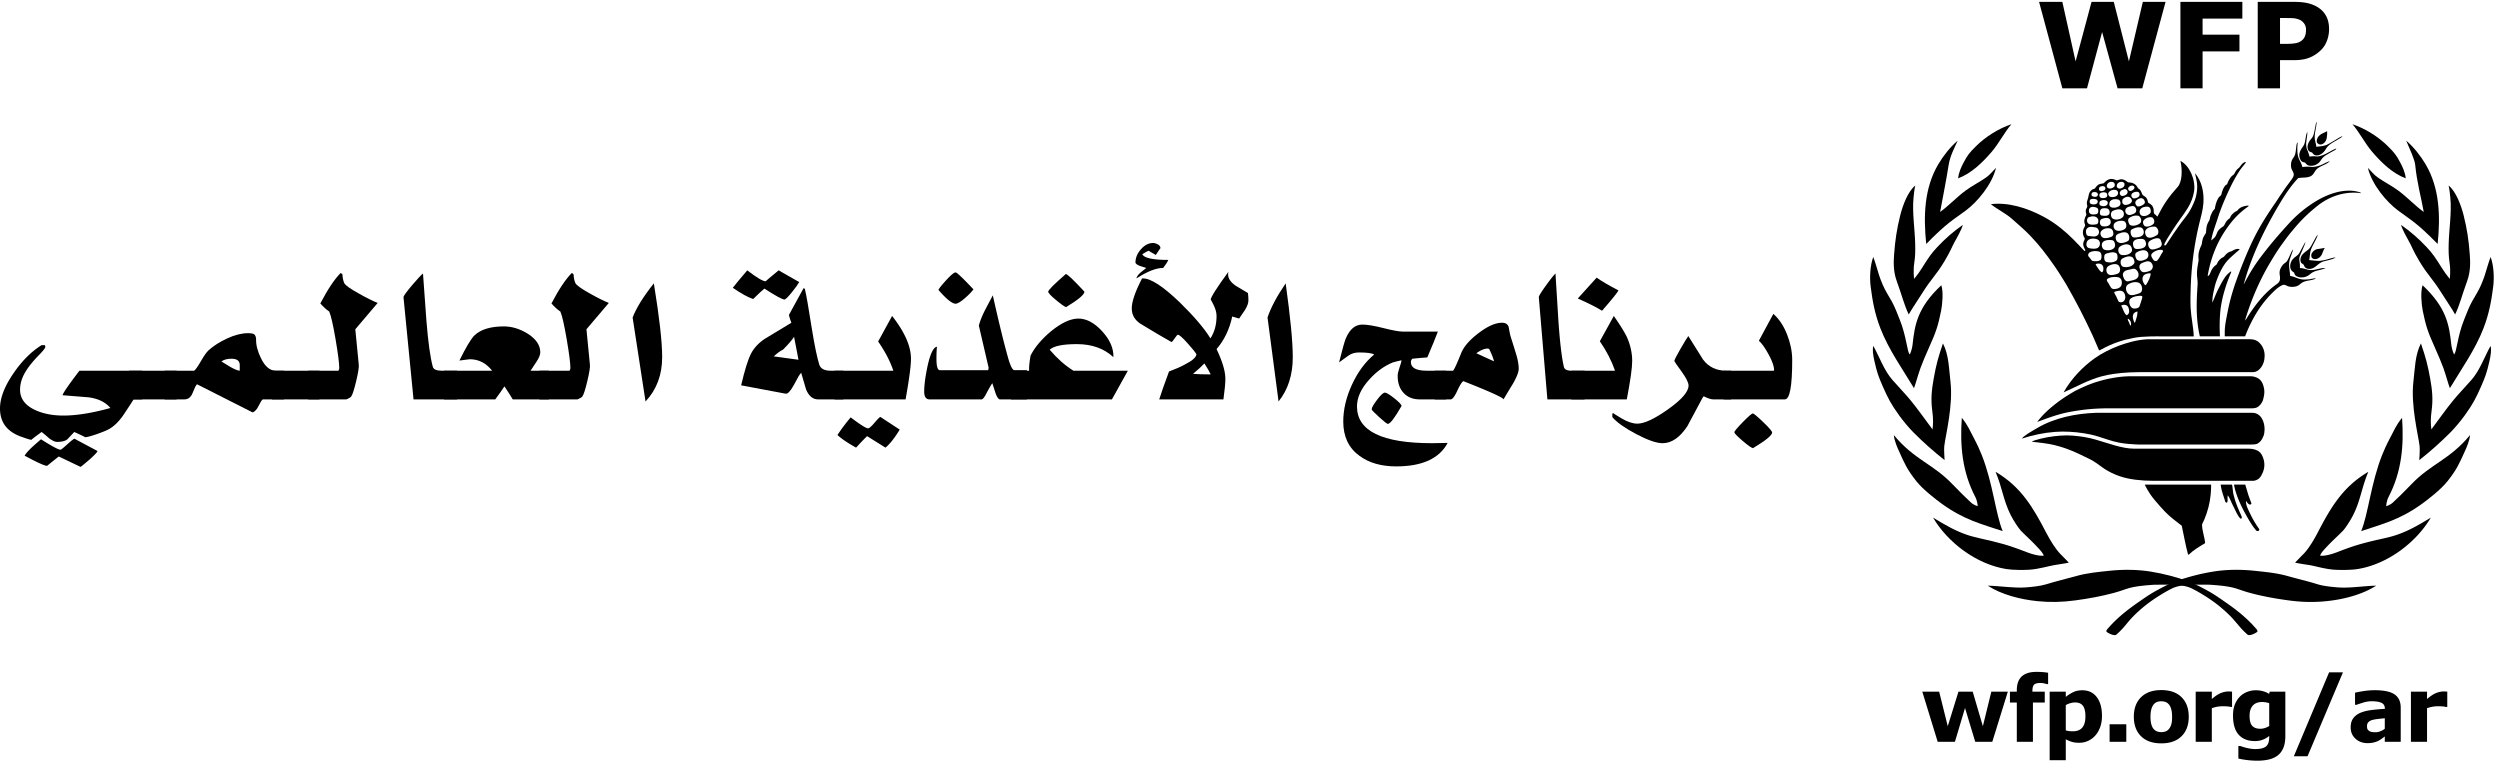 <svg xmlns="http://www.w3.org/2000/svg" viewBox="0 0 1242.133 377.947" height="377.947" width="1242.133"><defs><clipPath id="a"><path d="M0 2834.65V0h9316v2834.65z" fill="#000000"></path></clipPath></defs><g clip-path="url(#a)" fill="#fff" transform="matrix(.133 0 0 -.133 0 377.947)"><path d="M8326.8 2131.16c12.52 27.07 24.1 48.62 40.81 74.31 7.35 11.32 15.68 19.21 23.1 30.67-3.56 1.02-8.73-1.91-10.96-3.5-7.44-5.38-10.78-14.13-16.72-18.8-14.03-11.08-13.63-21.11-20.99-26.28-6.57-4.64-8.46-7.69-13.06-14.9-3.07-4.83-5.35-8.73-8.6-18.23-1.14-3.43-3.45-.4-8.92-7.94-7.19-9.8-10.41-20.38-13.38-32.26-.97-3.9-7.59-5.96-11.86-14.07-5.72-10.92-9.44-21.03-11.91-36.95-.61-3.69-6.85-6.25-11.16-16.53-3.05-7.23-5.23-8.82-7.9-22.45-1.64-8.31-5.43-9.51-9.69-21.57-3.3-9.19-3.43-18.06-4.58-30.08-.27-2.33-4.21-6.94-7.85-13.68-6.09-11.27-5.88-18.79-8.31-30.41-.92-4.21-5.63-9.77-10.17-27.79-4-15.98-.33-26.59-1.68-34.46-3.53-20.45-7.05-38.2-5.14-58.35.93-9.85 2.43-20.01 1.77-29.48-1.87-29.71-3.48-54.16-3.32-87.83.12-18.32 1.55-43.4 4.31-64.29 3.05-23.06 7.46-41.06 7.46-41.06h75.13s-2.94 43.44.96 89.19c2.3 27.41 8.83 56.47 14.76 76.88 7.5 26.04 12.16 39.51 26.36 73.85.3.76-.09 3.98-3.84.84-7.85-6.59-14.38-12.38-20.58-21.7-9.45-14.26-15.21-26-22.86-40.63-8.96-17.02-13.9-31.84-23.12-52.52-.55 14.93 1.89 29.13 4.89 42.88 3.12 14.04 5.59 25.15 9.99 37.24 7.83 21.36 15.43 39.18 27.98 59.04 7.29 11.47 16.6 21.76 26.02 30.32 11.29 10.33 21.73 19.39 33.55 29.5-12.41 6.4-28.95-6.96-32.26-7.65-17.47-3.41-24.59-19.61-29.94-21.83-7.65-3.19-12.06-7.87-17.38-14.32-4.09-4.86-5.3-12.32-9.58-14.98-7.14-4.45-12.37-11.15-17.28-20.51-2-3.86-7.48-22.13-13.58-19.78 10.41 61.93 32.28 120.02 67.37 171.7 22.25 32.77 46.45 60.88 82.12 86.1 4.69 3.33 5.62 4.89-.94 4.66-33.36-4.06-35.39-19.28-40.88-20.71-5.2-1.35-11.64-7.52-15.77-11.53-7.41-7.33-7.28-13.5-10.13-15.43-6.07-4.25-10.65-8.66-14.8-16.02-2.18-3.85-5.86-12.3-9.12-14.24-8.55-4.96-16.86-12.19-20.98-19.98-3.06-5.71-4.27-11.9-8.26-17.5-4.27-6.02-10.24-10.53-15.35-14.89 3.89 26.47 16.35 57.83 24.94 84.88 11.55 36.12 25.55 68.95 41.33 103.07M8403.52 1916.65c28.44 63.87 58.36 111.92 97.25 168.12 5.09 7.37 9.64 14.58 14.08 21.49 2.01 3.11 11.57 16.85 13.56 19.77 13.04 19.68 18.51 25.7 31.87 44.52 3.62 5.12 6.54 9.13 8.07 15.04 2.85 11.01-6.61 18.39-8.78 28.96-2.21 10.79-1.01 22.57 3.96 31.68 3.1 5.7 6.18 7.93 9.3 15.58 6.07 14.73 3.97 46.59 10.88 47.42-1.75-15.12-2.16-32.12.23-46.62 2.76-16.93 13.03-27.19 17.27-45.12 11.42 2.06 23.83 1.57 33.45.74 9.54-.82 21.6 1.83 31.39 5.18 13.27 4.53 24.28 12.78 37.8 15.98-11.51-11.05-27.73-15.2-41.33-23.59-4.99-3.14-9.71-7.28-13.05-12.45-5.48-8.51-9.78-16.64-18.34-20.37-15.2-6.63-28.24-3.49-45.58-6.71-25.76-26.54-50-62.63-72.38-100.59-56.73-95.96-104.02-195.36-131.54-297.29 9.52 17.73 18.6 34.89 28.91 51.76 11.37 18.75 24.17 37.09 38.13 55.47 32.66 43.05 64.97 80.64 101.16 120.19 29.22 31.96 61.25 58.76 96.97 81.18 47.18 29.57 105.42 50.28 156.56 39.6 5.82-1.36 14.14-2.91 17.78-6.73-64.12 8.97-121.55-13.43-164.4-47.75-33.87-27.08-62.39-54.56-91.4-90.27-14.98-17.21-28.45-36.13-41.83-54.45-14.02-19.27-26.44-39.55-38.77-59.83-41.55-68.6-72.99-141.25-96.11-216.51-.66-2.39-.81-4.79-1.48-7.15 1.11 1.68 2.74 3.51 3.82 5.24 31.13 50.61 68.56 99.45 115.96 132.22 4.13 2.83 8.46 8.26 9.56 12.54 5.14 20.09-10.17 29.74 11.01 57.52 4.86 6.38 11.5 8.71 16.09 14.63 8.68 13.4 15.75 37.41 23.01 43.86-3.65-15.64-12.63-32.14-14.53-48.26-2.03-17.67 2.49-32.15 3.27-50.88 12.53-1.71 22.21-7.01 32.03-10.04 15.29-4.76 24.47-3.55 39.56-2.25 6.47.54 18.17 4.31 25.12 2.9-14.61-7.99-34.34-6.52-49.29-14.14-10.46-5.37-13.48-13.28-27.92-16.06-12.83-2.5-23.63-1.16-31.98 3.13-6.48 3.26-11.55 4.63-17.39 1.84-15.55-7.47-26.17-18.01-38.69-30.65-29.08-29.26-52.82-61.92-74.97-104.75a556.415 556.415 0 0 1-16.13-34.24c-2.47-5.66-8.59-21.34-8.59-21.34h-75.98s-.2 21.9.52 29.91c1.46 15.94 3.61 27.75 6.71 43.93 4.41 23.27 8.73 44.37 14.76 66.94 5.88 21.96 12.21 42.56 19.73 63.65 15.72 43.97 32.41 86.06 50.69 127.05M7668.85 1324.82c27.73 22.67 48.27 35.82 75.95 52.32 11.24 6.72 28.26 14.33 41.34 20.25 47.98 21.69 111.47 37.68 171.26 38.77 1.1 0 1.03-.04 1.03-.04h445.92s-1.69.04 1.54.04c14.19 0 28.23-4.93 36.92-13.12 8.69-8.26 12.86-20.99 15.13-33.63 1.93-10.79.99-20.38-1.52-31.91-1.96-9.1-3.44-14.53-8.51-22.27-3.08-4.7-5.98-7.93-11.67-12.48-5.86-4.68-14.17-6.3-23.68-6.4-1-.04-3.13-.1-3.06-.08.1.08-521.55.08-521.55.08s-3.26.01-4.87.01c-34.16.12-70.11-1.62-103.85-6.04-25.83-3.52-51.73-7.55-76.71-14.06-31.51-8.22-61.85-19.61-92.13-30.9 16.79 22.31 36.16 41.24 58.46 59.46" fill="#000000"></path><path d="M7823.69 1502.23c27.39 19.78 60.66 36.02 90.11 47.31 14.96 5.67 34.82 11.93 50.59 15.86 19.08 4.81 40.98 8.41 58.84 8.94 5.39.14.79.04.79.04l382.45.04s8.2-.44 11.05-.99c7.18-1.55 12.98-4.49 15.39-6.02 5.94-3.8 13.39-11.81 17.29-18.14 9.94-16.36 11.68-34 8.48-52.36-3.68-20.98-19.62-44.88-41.24-45.45-3.76-.1-11.28 0-11.28 0h-414.24s-24.1-.48-35.12-.88c-20.37-.8-42.95-3.13-60.76-5.74-15.21-2.19-30.06-5.07-45.31-9.15-51.05-13.79-95.44-39.7-141.85-59.84 31.26 54.64 73.53 96.49 114.81 126.38M7609.74 1242.29c66.47 39.27 146.58 54.77 219.87 57.23 1.76.08 5.23.19 5.23.19l571.75-.04s1.03 0 6.2.04c34.64.04 47.31-34.35 47.15-62.16-.07-9.14-1.62-18.49-4.16-24.77-3.3-8.19-6.94-14.87-12.9-21.32-2.11-2.35-9.78-7.74-13.17-8.57-7.93-1.93-17.67-1.72-17.6-1.72.07 0-425.28-.07-425.28 0 0 0-22.93.93-38.87 2.46-11.47 1.14-20.18 2.34-32.08 4.6-29.3 5.81-53.57 15.36-78.93 23.18-16.92 5.22-34.71 9.12-53.28 11.92-34.13 5.24-71.41 7.62-105.89 5-43.85-3.25-82.85-11.85-124.56-25.08 7.06 11 36.39 27.12 56.52 39.04" fill="#000000"></path><path d="M7917.7 1063.01c-19.56 6.89-38.62 15.78-55.74 27.08-22.27 14.75-33.2 26.47-61.99 39.78-24.66 11.39-44.33 22.62-78.7 35.08-16.57 6.02-43.44 14.27-66.48 18.23-32.91 5.58-64.63 8.03-64.63 8.03s6.72 4.18 10.77 5.43c33.58 10.23 63.24 15.22 97.74 17.77 30.24 2.26 58.03-.69 88.34-5.42 12.45-1.97 28.62-5.8 42.67-9.82 45.65-12.98 97.54-33.58 143.56-33.66 2.57 0 2.28.05 2.28.05h426.31c12.89.03 36.94-4.13 46.61-21.21 11.19-19.69 14.68-43.13 5.26-66.6-2.84-7.06-7.57-17.16-14.36-23.29-5.98-5.4-15.67-8.86-21.28-8.86-1.61-.08-4.38 0-4.38 0h-371.71-2.03c-38.01 0-85.86 4.6-122.24 17.41M8087 931.16c-10.51 10.8-25.01 27.352-38.13 43.04-25.24 30.09-36.54 57.18-36.54 57.18h247.92s.67-28.61-5.06-61.72c-5.37-30.762-16.72-63.18-28.8-86.672-.45-24.078 9.72-46.468 11.39-70.25-20.37-12.5-42.27-24.886-60.51-42.437-1.18-1.062-3.06-1.062-3.82 1.83-9.79 36.67-14.95 69.358-22.96 105.6-22.6 17.48-43.79 33.032-63.49 53.43M8342.51 951.512c-7.02 12.937-12.26 30.04-20.29 40.207-1.72-9.06.4-14.66-.82-23.33-1.15-7.28-7.11-4.25-8.31-.83-3.48 9.838-7.18 21.98-10.35 32.07-5.3 16.81-6.99 31.69-6.99 31.69l41.24.06s1.59-.39 2.33-4.42c1.96-10.39 1.49-20.52 4.33-32.562 3.65-15.52 8.37-29.68 14.06-44.136 4.96-12.73 11.35-25.57 16.56-38.223.69-1.66 1.04-4.84-.22-6.5-1.53-1.93-4.16-1.68-5.66 0-11.82 13.42-16.58 28.62-25.88 45.972M8406.34 922.02c-7 14.95-16.88 31.76-16.03 48.71 4.58-5.968 6.45-10.27 12.74-13.62 2.87-.91 8.89-.06 7.38 4.96-2.77 9.352-7.09 17.258-11.06 30.078-5.93 18.962-11.67 39.212-11.67 39.212l-42.11.02s2.34-17.08 11.91-43.29c8.4-23.23 21.4-49.79 35.62-74.668 11.59-20.5 22.11-38.363 35.24-53.32 4.51-5.153 15.54-.633 10.77 6.066-12.48 17.633-24.11 37.172-32.79 55.852M8679.7 2344.9c-9.13-3.97-17.21-9.13-21.77-17.91-3.32-6.31-5.55-15.92.79-21.33 11.11-9.49 24.37.22 29.76 9.92 6.77 12.34 5.03 35.95 5.03 35.95s-7.9-4.11-13.81-6.63" fill="#000000"></path><path d="M8689.37 2285.97c3.99 7.53 12.73 15.67 22.33 21.5 10.84 6.63 22.07 13.07 29.88 17.72 7.8 4.7 9.29 7.99 9.29 7.99s-6.43-2.21-9.95-4.3c-19.27-11.49-40.32-24.55-48.87-28.32-10.8-4.71-25.48-5.62-38.7-7.31-2.11 16.69-6.45 23.62-6.4 38.44.12 7.11 1.85 16.34 3.04 22.77 4.15 21.43 4.95 32.25 4.95 32.25s-3.27-3.05-4.46-12.48c-1.35-8.52-2.3-11.66-4.25-21.73-2.24-11.63-4.55-21.48-11.5-28.74-10.01-10.36-19.31-28.82-11.57-42.96 4.52-8.26 12.04-7.06 14.4-9.19 2.36-2.12 3.79-7.2 10.93-9.57 15.39-5.14 32.83 8.66 40.88 23.93" fill="#000000"></path><path d="M8669.41 2241.89c5.22 8.49 10.58 14.43 18.82 19.49 13.65 8.32 23.79 13.97 32.13 18.23 3.61 1.81 6.63 3.97 7.55 7.83-3.73-1.4-17.83-8.02-31.85-16.35-10.02-5.99-27.25-13.46-38.84-14-4.58-.2-8 .93-11.74 1.05-7.77.32-17.67-1.55-17.67-1.55s-2.51 10.98-5.81 18.89c-1.67 4.05-4.35 8.21-5.81 15.82-.97 5.08-1.26 12.7-.87 17.25 1.14 13.73 4.84 27.07 4.21 40.97-8.63-17.93-5.12-40-15.23-53.88-4.27-5.83-7.66-10.43-11.03-17.78-5.56-12.06-4.89-24.55 2.63-36.18 4.33-6.63 13.9-6.38 15.56-7.66 2.5-1.86 4.65-8.79 14-10.88 16.02-3.59 34.89 3.83 43.95 18.75M8673.89 1891.3c3.73 7.54 6.13 17.42 10.89 24.41-10.76-1.62-12.5-2.85-28.04-4.55-3.39-.32-10.41-3.84-12.73-6.15-6.14-6.21-11.51-11.97-9.13-22.38.92-4.04 4.5-7.02 6.49-7.64 12.93-4.21 26.05 3.48 32.52 16.31" fill="#000000"></path><path d="M8687.01 1870.78c14.69 3.43 31.66 10.64 38.48 8.37-13.79-7.33-31.17-10-46.44-14.35-11.66-3.35-19.98-12.15-30.39-20.15-9.54-7.27-22.23-10.22-33.58-4.87-3.83 1.81-7.56 7.99-8.2 11.27-.6 2.63-6.08 5.27-8.89 7.57-2.84 2.37-4.2 8.27-4.27 10.53-.48 20.33 14.99 28.56 29.89 40.5 11.23 8.99 25.81 47.16 34.7 55.07-1.57-12.31-17.57-35.51-24.54-53.58-5.53-14.39-3.71-25.89-7.29-41.04 10.67-.67 22.54-2.92 33.27-3.09 8.43-.1 18.61 1.72 27.26 3.77" fill="#000000"></path><path d="M8671.53 1839.43c-8.26-1.53-18.35-4.13-25.24-5.59-23.96-5.08-35.39 6.66-54.52 6.45 1.69 21.89-5.93 31.7.34 45.86 5.59 12.59 10.74 25.93 15.55 36.62 3.89 8.56 5.07 15.8 5.07 15.8s-5.82-8.69-22.31-40.86c-5.74-11.23-16.03-13.64-25.16-24.24-10.5-12.12-16.53-37.76 2.89-48.51 3.87-2.12 3.31-8.78 6.13-11.47 12.98-12.21 39.2-10.98 55.57 3.9 13.06 11.9 28.91 13.82 42.43 17.33 7.91 2.04 14.83 5.39 14.83 5.39s-3.75 1.54-15.58-.68M8191.53 1585.19c-.96 0-1.97 0 0 0zm-111.9 315.54c-7.99-10.56-11.68-22.7-20.49-31.92-4.6-4.83-11.62-2.57-15.27 3-4.05 6.28-10.59 15.17-5.74 21.39 8.02 10.26 24.76 16.81 39.01 14.96.85-.1 5.44-3.49 2.49-7.43zm-38.33-60.39c-4.46-11.97-17.79-13.26-29.14-15.62-2.12-.45-8.65 0-11.57 2.87-4.91 4.8-9.14 11.35-8.3 19.54.46 5.06 4.68 10.02 9.92 12.02 9.45 3.68 20.69 9.58 30.03 4.34 8-4.49 12.22-14.73 9.06-23.15zm-24.55-63.22c-3.27-4.71-11.65 10.95-12.73 18.13-3.14 20.76 15.06 26.06 30.24 25.42.47-12.39-9.14-31.57-17.51-43.55zm-16.39-56.03c-2.97-8.35-4.39-16.04-7.71-23.69-3.24-7.41-16.99-10.04-24.61-7.66-10.9 3.36-20.24 27.82-7.86 37.19 9.48 7.09 19.29 8.22 31.36 9.7 2.17.26 10.28-.23 10.6-.99 2.02-5.07.74-7.61-1.78-14.55zm-18.33-64.58c-2.21-6.42-3.19-13.02-6.01-19.19-1.43-3.13-3.31.97-3.37 1.18-4.29 10.64-6.99 19.66-3.33 29.03 2.06 5.18 9.16 9.95 15.89 10.37-.41-6.67-.88-14.9-3.18-21.39zm-21.66-31.5c-4.92 2.23-4.85 8.56-6.9 12.48-1.95 3.85-6.14 9.13-4.41 14.16 9.49-5.31 13.9-14.82 11.31-26.64zm-16.39 39.32c-11.32 9.31-12.3 24.21-19.86 35.6 8.34 5.34 22.4 4.26 26.71-6.29 3.46-8.47 5.97-20.93-2.63-27.4-.92-.68-3.14-2.81-4.22-1.91zm-42.23 76.84c-1.71 2.43-5.07 9.43-2.5 10.33 20.27 6.97 35.49 7.2 39.82-14.5 3.08-15.48-7.5-28.77-22.33-23.36-4.24 1.58-8.46 18.07-14.99 27.53zm-29.5 49c-1.43 1.77-2.57 7.17-.8 8.55 10.53 8.48 26.02 9.13 38 7.95 15.82-1.43 19.08-16.12 16.43-28.32-3.49-16.03-27.8-18.03-34.69-15.35-6.77 2.6-11.49 17.93-18.94 27.17zm3.44 57.03c13.67 8.85 39.8 15.43 44.14-8.57 1.32-7.23-.48-16.82-10.25-19.97-10.03-3.22-21.85-6.69-31.02-2.97-11.27 4.61-13.48 24.65-2.87 31.51zm-14.16 40.35c1.03 4.61 6.13 6.78 10.41 7.88 11.07 2.73 23.43 6.85 33.58.38 3.97-2.5 4.27-6.04 4.78-11.01.89-8.07-.25-14.66-5.55-17.75-10.79-6.32-21.74-6.88-34.26-4.42-10.16 1.99-10.99 15.46-8.96 24.92zm-11.33-62.21c-9.48 7.01-13.68 16.92-20.65 26.72-1.69 2.4 0 3.38 1.3 3.76 16.81 4.76 29.27-3.63 26.66-21.96-.47-3.56-2.78-11.85-7.31-8.52zm-46.39 56.61c-6.31 5.44-1.93 14.92 3.56 17.68 9.61 4.78 24.71 5.5 34.7 2.12 6.45-2.16 9.7-11.39 8.53-21.46-.47-4.13-1.73-8.68-3.76-10.02-7.61-5.19-19.38-5.39-28.65-3.46-6.55 1.39-8.88 10.33-14.38 15.14zm-7.27 57.25c6.1 13.25 28.31 13.37 40.41 7.46 9.86-4.85 11.09-23.19.33-30.42-8.59-5.72-22.12-3.61-31.22-1.95-12.93 2.38-13.97 15.1-9.52 24.91zm.5 49.6c9.23 8.79 21.18 4.75 32.31 3.22 2.15-.3 4.71-1.81 6.17-3.27 7.59-7.66 8.19-20.24-.28-26.53-9.73-7.25-21.91-2.54-33.64-1.95-3.16.13-6.64 3.84-7.35 6.23-2.12 7.43-3.39 16.5 2.79 22.3zm5.95 41.5c9.79 4.09 26.62 5.97 33.57-5.03 4.25-6.74 3.02-19.22-3.82-21.04-6.7-1.72-29.45-5.5-34.91 7.09-2.69 6.19-1.54 16.16 5.16 18.98zm30.14 35.26c2.86-1.26 4.62-3.53 5.28-7.01 1.4-7.55-.58-15.75-7.83-17.07-10.88-1.99-27.05-2.62-27 12.77.04 17.18 16.96 16.99 29.55 11.31zm-21.9 31.92c5.79 2.22 15.33 1.72 20.53-.99 2.62-1.37 6.16-5.68 4.67-10.22-1.86-5.93-7.37-8.07-13.64-8.14-6.01-.06-12.92.42-15.35 5.34-2.31 4.65-1.33 12.04 3.79 14.01zm6.76 25.74c5.29 1.93 13.12 1.8 16.99-2.38 5.29-5.79 1.12-15-8.89-14.54-3.52.15-7.69 1.36-9.83 2.58-5.17 2.91-3.46 12.49 1.73 14.34zm23.81 16.59c.68 2.23 4.18 4.85 5.99 5.49 3.98 1.41 8.63 1.7 12.42.19 7.6-3.13 6.57-12.53-1.56-15.83-3.63-1.48-9.21-2.42-11.94-1.48-5.11 1.74-6.53 6.18-4.91 11.63zm23.69-36.77c-8.29-2.42-19.85-2.89-22.32 5.61-4.21 14.42 14.01 16.58 23.44 13.55 6.52-2.06 8.81-16.3-1.12-19.16zm5.49 47.64c2.62 8.93 12.76 13.78 21.93 11.05 7.89-2.31 9.72-13.06 4.38-18.28-2.41-2.36-6.4-4.74-10.71-5.69-9.37-2.09-18.59 3.07-15.6 12.92zm41.25-32.8c-1.49-5.83-5.77-9.84-12.61-11.36-6.81-1.49-16.22-1.9-19.99 2.3-3.6 3.98-5.25 9.57-2.26 13.87 6.03 8.56 17.06 11.56 26.88 9.38 5.6-1.31 9.73-7.05 7.98-14.19zm-3.66 34.31c3.66 8.11 12.95 12.19 21.88 9.47 1.79-.57 5.47-3.45 5.98-6.29 1.06-5.64-.9-10.79-5.61-13.74-6.03-3.84-11.02-6-17.94-3.17-5.2 2.18-6.48 8.94-4.31 13.73zm38.44-22.77c4.06-6.91-2.13-13.84-5.28-15.74-6.99-4.09-16.85-6.6-21.05.32-4.14 6.8-.71 14.86 6.51 17.85 6.9 2.86 14.04 7.2 19.82-2.43zm11.58-26.38c4.56-3.77 8.58-11.7 3.11-17.97-5.15-5.9-11.52-7.66-19.6-8.97-5.45-.93-12.43 3.11-13.31 7.94-.82 4.14-1.57 11.71 2.54 15.2 8.03 6.83 18.79 10.79 27.26 3.8zm9.68 44.98c4.31-1.27 7.07-5.82 4.9-10.22-1.31-2.7-5.18-5.64-7.64-7.16-6.78-4.16-12.56-2.46-14.7 2.52-3.9 9.14 9.21 17.29 17.44 14.86zm16.5-22.79c4.75-.42 6.93-3.73 7.88-7.36 1.22-4.87-.38-9.37-4.5-12.14-4.89-3.25-10.99-5.17-15.86-5.25-6.61-.1-12.71 9.57-9.14 15.86 3.79 6.73 13.31 9.61 21.62 8.89zm27.29-34.89c2.8-8.28-3.28-12.14-9.67-15.54-6.49-3.47-15.22-6.71-19.73-2.39-5.78 5.43-8.34 14.58-1.91 20.6 8.91 8.37 25.4 14.65 31.31-2.67zm11.77-20.77c10.46-1.33 12.54-16.2 10.43-21.58-2.39-4.62-7.66-8.24-10.43-9.66-7.68-3.95-16.64-5.45-23.69-1.8-6.43 3.33-9.21 13.09-5.73 20.73 4.73 10.34 19.63 13.6 29.42 12.31zm21.51-46.04c3.59-5 2.8-13.88.68-16.66-6.61-9.01-24.97-14.16-32.54-10.47-5.76 2.82-11.43 15.5-4.7 23.11 7.01 7.9 19.23 12.61 30.32 10.3 2.46-.54 4.08-3.27 6.24-6.28zm4.64-28.37c5.03-.54 9.52-6.07 11.94-12.11 3.17-7.8-.03-16.89-2.53-18.59-6.01-4.1-25.07-15.56-37.08-8.69-6.6 3.79-8.41 12.44-8.83 17.55-1.32 16.5 23.73 23.27 36.5 21.84zm-70.39-118.1c-2.57 6.56-4.94 16.25.2 20.23 10.4 8.19 33.9 15.38 42.84 2.98 5.81-8.06 4.11-21.7-6.08-26.94-10.5-5.35-31.03-11.52-36.96 3.73zm-50.42-.71c10.44 5.3 25.48 11.7 36.7 4.46 5.14-3.29 10.44-16.95 6.83-23.01-7.71-12.88-27.97-16.15-40.85-12.85-10.98 2.85-14.28 25.53-2.68 31.4zm-9.37 44.48c12.58 8.87 37.45 14.58 43.42-4.76 1.57-5.02 2.44-10.57-.11-14.61-6.98-11.21-24.67-14.17-36.5-12.5-12.81 1.85-18.85 23.43-6.81 31.87zm-10.59 45.08c12.09 6.86 37.85 15.97 43.93-3.67 2.43-8.03 2.18-17.95-4.7-21.49-9.85-5.16-25.46-10.58-36.81-3.49-9.48 5.99-10.76 23.88-2.42 28.65zm67.67 81.04c-5.06-4.53-10.2-5.5-16.94-7.79-9.43-3.2-19.31 4.08-20.4 13.1-1.82 15.45 14.75 17.76 25.71 19.69 7.99 1.44 12.94-5.73 14.41-10.56 1.5-4.64 1.32-10.87-2.78-14.44zm20.32-36.37c-7.19-10.72-36.16-17.46-42.55-6.44-4.67 8.06-7.59 19.39 1.19 24.8 9.22 5.66 20.14 9.05 30.86 7.12 10.09-1.77 15.21-18.36 10.5-25.48zm15.44-66.34c4.13-6.55 7-15.38.88-23.52-5.55-7.45-25.37-10.94-35.51-8.48-5.57 1.4-8.21 8.16-9.05 12.73-1.19 6.17-1.74 12.39 3.74 17.41 7.85 7.2 18.33 7.05 28.39 7.05 4.14 0 10-2.7 11.55-5.19zm-5.76 22.26c-6.17-11.33-27.09-12.8-36.49-11.55-6.63.89-11.29 11.57-11.09 20.51.06 4.6 1.5 7.65 4.64 9.33 10.44 5.6 21.14 9.35 32.37 7.53 10.97-1.74 15.23-17.22 10.57-25.82zm-110.07 24.43c-7.11 21.88 20.22 28.77 36.18 25.41 11.09-2.32 14.81-23.65 4.46-30.39-12.76-8.32-35.46-11-40.64 4.98zm-41.2-53.73c8.18 8.44 22.95 8.96 34.5 7.42 7.08-.99 10.13-8.14 11.12-15.92 2.76-21.38-25.95-24.98-39.59-19.98-9 3.3-13.69 20.59-6.03 28.48zm-5.8 41.41c8.58 10.07 22.89 12.48 34.74 9.21 7.25-1.97 10.6-10.43 10.42-19.92-.14-5.37-3.82-9.28-7.14-10.64-8.42-3.42-18.15-5.96-27.35-4.85-11.35 1.41-18.23 17.27-10.67 26.2zm1.37 45.11c10.53 4.3 30.15 8.14 33.44-6.89 4.47-20.04-19.16-23.29-31.79-19.81-9.66 2.66-11.5 22.72-1.65 26.7zm75.72 33.09c7.89-4.47 9.53-17.08 4.74-24.39-6.37-9.67-28.14-15.28-39.84-6.81-6.68 4.85-10.29 24.73 3.4 29.5 10.93 3.82 21.42 7.53 31.7 1.7zm-11.15 14.39c-8.93-5.53-21.66-7.73-30.1-3.03-7.35 4.01-7.07 14.75-3.41 20.52 5.97 9.62 20.86 10.66 31.13 7.65 8.86-2.57 12.18-19.04 2.38-25.14zm-72.29 15.67c.92 2.86 2.18 3.68 3.95 4.55 7.52 3.58 15.75 4.54 22.94-.08 5.19-3.35 4.74-11.09.9-15.11-5.63-5.91-17.06-6.15-24.37-2.31-4.72 2.46-4.95 8.29-3.42 12.95zm2.4-31.35c3.33 9.49 15.16 8.96 24.11 7.8 11.02-1.44 13.23-15.56 9.31-21.5-5.4-8.2-17.75-6.63-27.58-5.38-7.99 1.02-8.46 11.6-5.84 19.08zm155.52-285.2c2.71-10.71 0-20.89-9.54-24.3-12.25-4.32-28.81-10.64-38.61-4.06-11.2 7.52-16.58 28.81-3.72 37.17 15.2 9.94 45.44 16.45 51.87-8.81zm-16.52 33.3c-8.23-9.35-21.67-9.04-34.85-12.91-5.09-1.47-11.13 3.01-13.79 7.68-4.87 8.7-9.76 20.36-.4 28.77 7.72 7.05 18.26 6.45 27.74 9.28 4.26 1.29 9.47 2.77 14.63-.73 10.67-7.28 14.84-22.91 6.67-32.09zm87.31 140.14c2.32-6.8 5.45-11.8 2.79-18.57-3.13-8.32-11.22-9.47-18.78-12.21-7.07-2.56-18.88-5.8-24.79.4-6.81 7.04-9.54 21.4-1.4 27.55 10.55 7.85 36.6 18.7 42.18 2.83zm143.29 61.19c6.23 25.39 13.96 51.14 15.91 77.97 2.83 40.08-5.81 81.73-31.51 112.08 2.52-13.08 5.88-24.14 7.63-37.88 2.09-16.59-.24-35.07-4.53-51.77-3.24-12.64-8.94-24.93-14.59-36.67-6.66-13.91-16.63-29.04-26.55-41.45-27.81-34.58-71.14-102.07-71.14-102.07s-3.64.26-5.79.26c-.5 8.4 19.46 37.23 29.5 53.34 22.1 35.36 38.83 54.38 58.06 85.04 12.04 19.33 21.23 42.84 24.18 64.16 6 43.43-17.43 95.47-51.1 112.79 7.69-32.44 6.9-78.16-10.37-97.4-32.7-36.42-52.13-63.69-75.45-110.39-.68-1.25-6.14 6.3-10.65 9.24-5.07 3.34-2.22 13.36-4.04 20.1-1.64 5.74-4.35 10.15-5.14 11.15-6.91 8.46-13.58 8.99-15.03 11.53-1.69 2.86-.88 10-6.9 18.14-3.01 4.08-10.67 7.11-13.79 10.96-3.38 4.2-4.92 17.05-14.22 22.32-4.42 2.48-6.47 10.19-10.72 13.97-13.09 11.59-26.14 9.35-28.65 10.08-3.37.91-9.94 9.27-21.64 11.28-11.43 1.95-17.74-5.68-23.66-2.91-14.9 6.88-29.16 7.45-44.99-10.19-4.74-5.24-12.96-.34-23.21-8.18-9-6.86-9.16-13.2-13.75-14.07-8.61-1.61-15.03-8.5-18.35-16.02-1.73-3.88-3.02-11.7-4.01-16.86-1.42-7.12-5.03-13.7-5.1-18.93-.08-7.27 2.23-11.21 1.57-14.47-1.05-4.71-4.87-9.03-5.34-13.44-.33-2.5-.55-9.16 1.27-12.91 2.28-4.62-1.6-8.64-3.63-13.56-1.94-4.58-3.97-12.42-3.36-17.95.83-7.59 5.17-10.37 1.79-16.35-5.54-9.72-12.53-24.88-.27-44.25 2.26-3.54-5.14-10.44-5.56-20.53-.45-11.01 6.18-19.13 8-24.01.34-1.76-2.93-1.66-3.04-3.53-29.22 30.89-55.06 59.39-88.95 86.22-20.71 16.36-41.18 30.12-64.12 42.41-61.29 32.87-132.48 54.85-196.98 46.82 24.28-19.56 54.94-33.51 79.89-55.72 23.64-21.06 45.09-39.04 66.62-61.41 33.8-35.1 61.25-70.71 89.86-112.01 8.51-12.23 14.1-20.42 22.02-33.17 7.97-12.75 16.83-26.31 24.1-38.96 36.61-63.58 66.62-122.44 96.98-187.58 8.42-18.03 15.51-36.88 23.77-54.79 2.2-4.85 5.36-1.25 7.61 0 10.97 6.36 22.64 11.66 34.04 17.03 9.09 4.18 17.37 7.06 25.51 10.19 20.54 7.82 40.03 12.08 61.55 16.55 35.91 7.52 100.44 5.98 100.44 5.98l122.34.04h3.33c-1.28 35.06-9.6 69.14-11.62 104.31-1.56 28.5-.6 56.04.4 84.59 2.72 77.37 14.1 160.39 31.38 230.88M7381.45 2295.17c-23.89-23.8-31-32.56-44.93-58.88-8.2-15.47-18.6-35.33-21.58-60.93 49.06 18.68 89.08 56.78 125.24 98.87 26.75 31.2 47.52 72.6 73.88 103.42-46.45-15.58-95.5-45.51-132.61-82.48" fill="#000000"></path><path d="M7241.02 2228.26c18.49 31.24 44.98 65.01 72.43 88.06-12.71-28.57-28.38-56.88-33.76-90.68-10.69-67.26-20.75-114.38-31.92-175.78 30.51 21.76 62.69 55.95 95.04 79.82 24.98 18.36 50.04 30.63 75.75 48.3 15.29 10.54 25.24 24.08 37.95 36.76-15.14-63.83-71.16-128.26-111.27-158.31-50.39-37.79-68.45-43.81-149.43-126.14-10.27 101.66-8.45 207.32 45.21 297.97" fill="#000000"></path><path d="M7075.82 1890.61c3.77 52.8 10.11 95.02 22.93 146.51 8.98 35.97 28.34 89.51 56.24 111.47-3.41-13.04-5.2-32.6-6.53-45.79-5.46-54.39 4.95-117.57 6.19-171.91.62-26.72.39-47.3-3.61-72.41-4.16-26.32-.7-58.62-.7-58.62s14.44 16.48 27.32 36.99c28.14 44.7 37.15 57.97 59.83 82.19 28.13 30.05 59.59 57.87 95.12 82.52-4.29-16.7-22.42-49.17-29.92-62.21-10.01-17.46-14.55-33.31-38.22-72.85-33.31-55.55-48.14-63.04-85.13-122.45-8.01-12.92-40.84-62.07-48.81-77.08-17.33 35.86-23.86 67.19-45.12 125.56-13.35 36.68-11.35 73.36-9.59 98.08" fill="#000000"></path><path d="M7024.39 1615.93c-20.08 52.09-29.28 100.41-36.1 155.23-4.16 33.55-2.24 78.27 9.76 110.53 3.13-7.88 9.53-27.87 10.41-30.87 8.9-29.97 12.63-44.34 25.08-73.25 9.53-22.17 21.17-39.82 33.63-61.74 11.33-19.98 20.89-46.3 29.09-66.44 26.37-64.56 28.32-125.01 38.4-131.62 7.26 15.54 9.54 30.42 10.34 37.75 7.85 71.44 17.27 136.39 107.24 220.6 8.26-25.07 4.06-71.28-.9-96.03-10.75-54.12-19.44-80.12-43.27-132.56-12.6-27.62-29.43-68.26-34.04-81.73-12.09-35.07-16.22-53.44-23.82-74.2-42.48 70.79-94.76 143.89-125.82 224.33" fill="#000000"></path><path d="M7094.41 1290.31c-30.23 42.11-41.26 63.27-60.94 108.07-16.53 37.61-21.28 51.53-30.96 93.64-5.28 22.94-8.28 43.77-4.17 57.35 23.67-42.88 39.83-90.86 70.8-126.41 24.6-28.21 48.28-52.24 67.83-76.05 29.99-36.59 53.62-71.22 82.39-109.3 2.42 19.09 3.36 38.44-.92 69.71-5.86 42.87-2.25 78 5.23 119.5 9.49 52.64 16.45 78.72 34.72 131.98 22.35-43.84 22.26-94.53 27.87-141.02 10.82-90.21-17.39-197.78-22.94-242.6-1.48-11.82.57-40.98 1.15-52.34-42.19 33.25-79.74 66.8-116.13 103.3-16.59 16.55-39.35 43.96-53.93 64.17" fill="#000000"></path><path d="M7254.4 959.53c-19.22 13.84-70.84 53.31-95.28 84.36-35.6 45.21-43.46 64.58-66.92 116.59-2.88 6.35-16.17 35.78-17.27 55.77 76.95-92.9 145.84-106.74 219.23-183.83 26.93-28.24 54.51-54.83 69.08-68.158 11.17-10.274 25.05-13.403 25.05-13.403s-1.46 19.812-8.7 33.58c-48.96 93.61-58.2 191.45-50.78 296.46 22.36-27.67 29.4-46.15 43.59-72.9 15.43-29.16 23.29-47.18 30.5-65.13 41.9-104.27 52.8-224.74 78.7-285.358-79.91 26.918-142.84 41.308-227.2 102.02" fill="#000000"></path><path d="M7582.13 713.45c-21.62-1.47-64-1.33-86.58 2.35-114.4 18.302-220.74 101.212-274.22 192.278 48.49-29.598 83.56-49.348 126.2-64.11 37.99-13.14 74.02-17.02 137.42-35.027 38.27-10.8 76.15-26.13 89.46-31.112 42.42-15.797 60.28-11.898 60.28-11.898s0 6.44-15.85 23.718c-31.58 34.46-43.14 42.71-69.11 69.204-8.54 8.75-28.08 38.476-38 58.226-28.08 55.89-31.2 100.692-56.83 162.072 93.55-54.94 139.12-130.74 188.58-226.322 15.21-29.258 35.79-63.066 54.57-81.656 12.63-12.473 30.45-31.422 30.45-31.422s-13.05-3.078-53.68-9.06c-18.21-2.678-57.05-14.76-92.69-17.24M8035.6 706.18c49.4-8.06 93.29-20.07 138.21-35.48 12.07-4.15 30.43-13.29 43.15-19.72 31.85-16.21 50.17-26.718 77.52-45.54 44.07-30.35 91.42-63.05 134.12-112.67.92-.97 7.83-8.348 3.22-11.96-8.35-6.548-28.98-15.912-35.84-9.84-39.1 34.75-37.11 45.89-84.49 88.768-12.13 10.953-30.47 26.3-52.39 41.293-21.38 14.618-47.22 30.6-71.22 42.45-21.82 10.73-55.43 13.93-74.29 13.93l.25-.13c-8.57.34-57.84.6-69.24-.132-96.8-6.628-92.06-15.296-147.88-30.41-45.92-12.488-95.16-21.398-144.06-27.957-50.08-6.8-94.91-7.62-141.86-2.82-63.65 6.552-133.28 24.29-185.23 57.77 47.51-.79 96.31-9.93 143.57-6.3 19.88 1.54 52.16 4.53 73.99 11.26 43.43 13.33 68.34 18.548 114.33 31.36 39.5 11 79.34 14.802 120.6 19.14 57.11 6.11 110 4.74 157.54-3.01M8920.81 2295.17c23.88-23.8 31.04-32.56 44.95-58.88 8.2-15.47 18.62-35.33 21.57-60.93-49.08 18.68-89.07 56.78-125.25 98.87-26.77 31.2-47.49 72.6-73.87 103.42 46.46-15.58 95.5-45.51 132.6-82.48" fill="#000000"></path><path d="M9061.28 2228.26c-18.52 31.24-44.99 65.01-72.44 88.06 12.83-30.75 31.55-69.05 33.75-90.68 6.82-67.73 20.75-114.38 31.91-175.78-30.5 21.76-62.71 55.95-95.05 79.82-24.95 18.36-50.02 30.63-75.69 48.3-15.33 10.54-25.27 24.08-38 36.76 15.15-63.83 71.16-128.26 111.3-158.31 50.36-37.79 68.43-43.81 149.36-126.14 10.28 101.66 8.46 207.32-45.14 297.97" fill="#000000"></path><path d="M9226.46 1890.61c-3.8 52.8-10.07 95.02-22.93 146.51-8.98 35.97-28.34 89.51-56.28 111.47 3.45-13.04 5.22-32.6 6.57-45.79 5.5-54.39-4.89-117.57-6.19-171.91-.62-26.72-.38-47.3 3.58-72.41 4.16-26.32.72-58.62.72-58.62s-14.41 16.48-27.33 36.99c-28.08 44.7-37.1 57.97-59.83 82.19-28.11 30.05-59.6 57.87-95.14 82.52 4.33-16.7 22.46-49.17 29.96-62.21 10.05-17.46 14.52-33.31 38.22-72.85 33.3-55.55 48.15-63.04 85.1-122.45 8.01-12.92 40.9-62.07 48.84-77.08 17.35 35.86 23.86 67.19 45.13 125.56 13.37 36.68 11.38 73.36 9.58 98.08" fill="#000000"></path><path d="M9277.88 1615.93c20.09 52.09 29.27 100.41 36.11 155.23 4.18 33.55 2.2 78.27-9.73 110.53-3.15-7.88-9.54-27.87-10.42-30.87-8.94-29.97-12.63-44.34-25.07-73.25-9.52-22.17-21.23-39.82-33.65-61.74-11.33-19.98-20.88-46.3-29.13-66.44-26.34-64.56-28.29-125.01-38.37-131.62-7.3 15.54-9.55 30.42-10.34 37.75-7.85 71.44-17.26 136.39-107.22 220.6-8.29-25.07-4.08-71.28.83-96.03 10.81-54.12 19.53-80.12 43.32-132.56 12.61-27.62 29.42-68.26 34.07-81.73 12-35.07 16.16-53.44 23.82-74.2 42.45 70.79 94.73 143.89 125.78 224.33" fill="#000000"></path><path d="M9207.86 1290.31c30.27 42.11 41.27 63.27 60.95 108.07 16.52 37.61 21.26 51.53 30.97 93.64 5.28 22.94 8.27 43.77 4.14 57.35-23.61-42.88-39.86-90.86-70.83-126.41-24.55-28.21-48.24-52.24-67.78-76.05-29.96-36.59-53.64-71.22-82.38-109.3-2.41 19.09-3.39 38.44.89 69.71 5.88 42.87 2.26 78-5.21 119.5-9.49 52.64-16.45 78.72-34.7 131.98-22.33-43.84-22.26-94.53-27.89-141.02-10.85-90.21 17.44-197.78 22.97-242.6 1.46-11.82-.59-40.98-1.18-52.34 42.19 33.25 79.74 66.8 116.15 103.3 16.58 16.55 39.29 43.96 53.9 64.17" fill="#000000"></path><path d="M9047.89 959.53c19.21 13.84 70.85 53.31 95.26 84.36 35.61 45.21 43.45 64.58 66.96 116.59 2.82 6.35 16.16 35.78 17.23 55.77-76.93-92.9-145.84-106.74-219.22-183.83-26.93-28.24-54.5-54.83-69.07-68.158-11.17-10.274-25.04-13.403-25.04-13.403s1.44 19.812 8.67 33.58c48.98 93.61 58.22 191.45 50.76 296.46-22.29-27.67-29.38-46.15-43.55-72.9-15.41-29.16-23.3-47.18-30.48-65.13-41.93-104.27-52.89-224.74-78.77-285.358 79.99 26.918 142.9 41.308 227.25 102.02" fill="#000000"></path><path d="M8720.15 713.45c21.65-1.47 64-1.33 86.63 2.35 114.39 18.302 220.68 101.212 274.19 192.278-48.55-29.598-83.62-49.348-126.22-64.11-38.02-13.14-74.03-17.02-137.38-35.027-38.31-10.8-76.18-26.13-89.51-31.112-42.41-15.797-60.26-11.898-60.26-11.898s0 6.44 15.83 23.718c31.59 34.46 43.18 42.71 69.1 69.204 8.55 8.75 28.1 38.476 38.02 58.226 28.07 55.89 31.2 100.692 56.87 162.072-93.55-54.94-139.23-130.74-188.66-226.322-15.17-29.258-35.73-63.066-54.51-81.656-12.62-12.473-30.46-31.422-30.46-31.422s13.05-3.078 53.7-9.06c18.18-2.678 56.99-14.76 92.66-17.24M8266.68 706.18c-49.39-8.06-93.23-20.07-138.18-35.48-12.12-4.15-30.46-13.29-43.19-19.72-31.83-16.21-50.11-26.718-77.51-45.54-44.11-30.35-91.37-63.05-134.13-112.67-.92-.97-7.85-8.348-3.21-11.96 8.39-6.548 29.02-15.912 35.81-9.84 39.11 34.75 37.11 45.89 84.52 88.768 12.1 10.953 30.43 26.3 52.39 41.293 21.42 14.618 47.18 30.6 71.21 42.45 21.8 10.73 55.46 13.93 74.29 13.93l-.26-.13c8.58.34 57.83.6 69.26-.132 96.83-6.628 92.06-15.296 147.86-30.41 45.93-12.488 95.17-21.398 144.08-27.957 50.05-6.8 94.91-7.62 141.85-2.82 63.67 6.552 133.26 24.29 185.22 57.77-47.49-.79-96.25-9.93-143.57-6.3-19.9 1.54-52.14 4.53-73.98 11.26-43.43 13.33-68.36 18.548-114.3 31.36-39.53 11-79.36 14.802-120.59 19.14-57.14 6.11-110.01 4.74-157.57-3.01M8089.93 2834.65l-86.94-322.88h-92.31l-57.75 210.34-56.45-210.34h-92.08l-86.96 322.88h86.92l49.53-222.26 59.58 222.26h83.05l56.54-222.26 52 222.26h84.87M8376.82 2772.2h-148.54v-60.07h137.69v-62.45h-137.69v-137.91h-82.83v322.88h231.37v-62.45M8614.69 2730.89c0 9.08-2.46 16.9-7.37 23.47-4.92 6.56-10.64 11.14-17.13 13.74-8.68 3.45-17.14 5.36-25.38 5.72-8.23.36-19.23.55-32.95.55h-14.31v-96.5h23.85c14.17 0 25.84.87 35.02 2.6 9.18 1.73 16.87 5.2 23.09 10.39 5.34 4.61 9.21 10.13 11.6 16.55 2.39 6.41 3.58 14.24 3.58 23.48zm86.09 1.84c0-14.45-2.54-28.58-7.59-42.39-5.07-13.8-12.3-25.41-21.69-34.8-12.88-12.73-27.21-22.34-43.03-28.84-15.84-6.51-35.53-9.75-59.09-9.75h-51.83v-105.18h-83.26v322.88h137.03c20.53 0 37.84-1.77 51.94-5.31 14.09-3.55 26.55-8.86 37.39-15.94 13.01-8.53 22.95-19.44 29.83-32.74 6.86-13.3 10.3-29.27 10.3-47.93M7500.75 257.88l-58.04-187.31h-63.75l-38.17 126.27-37.7-126.27h-64.39l-57.54 187.31h62.99l32.15-129.1 39.97 129.1h53.21l38-129.1 31.62 129.1h61.65M7651.21 286.07h-4.49c-2.67.79-6.12 1.668-10.4 2.668-4.27 1-8.84 1.512-13.72 1.512-11.76 0-19.71-2.11-23.87-6.352-4.16-4.226-6.23-12.386-6.23-24.507v-1.51h46.19v-40.69h-44.19V70.57h-60.22v146.62h-25.7v40.69h25.7v5.17c0 22.91 6.08 40.09 18.27 51.54 12.17 11.46 30.6 17.18 55.29 17.18 8.9 0 16.95-.3 24.18-.918 7.23-.602 13.62-1.41 19.19-2.41V286.07M7790.59 165.56c0 18.202-3.11 31.42-9.32 39.64-6.21 8.21-16.05 12.312-29.46 12.312-5.66 0-11.49-.864-17.46-2.582a73.34 73.34 0 0 1-17.15-7.4v-94.1c3.99-1.55 8.26-2.56 12.81-3.008 4.54-.434 9.04-.652 13.48-.652 15.86 0 27.68 4.628 35.45 13.89 7.76 9.28 11.65 23.238 11.65 41.9zm61.87 1.26c0-15.468-2.35-29.53-7.07-42.21-4.73-12.68-10.92-23.122-18.58-31.36-7.99-8.668-17.04-15.23-27.16-19.668-10.1-4.46-20.93-6.684-32.47-6.684-10.67 0-19.73 1.14-27.16 3.422-7.45 2.282-15.06 5.47-22.82 9.578V1.852h-60.22V257.88h60.22v-19.52c9.21 7.34 18.62 13.288 28.23 17.86 9.61 4.55 20.69 6.83 33.24 6.83 23.32 0 41.45-8.562 54.39-25.69 12.94-17.11 19.4-40.64 19.4-70.54M7880.92 70.57h62.387v65.55h-62.387zM8102.71 118.61c3.89 4.78 6.8 10.53 8.75 17.26 1.95 6.732 2.92 16.052 2.92 27.94 0 11.01-.99 20.23-3 27.69-2 7.45-4.78 13.39-8.33 17.852-3.58 4.546-7.85 7.77-12.84 9.668-5.01 1.878-10.42 2.84-16.19 2.84-5.79 0-10.92-.778-15.44-2.34-4.5-1.56-8.8-4.668-12.93-9.34-3.66-4.34-6.57-10.29-8.75-17.84-2.16-7.57-3.25-17.07-3.25-28.53 0-10.228.94-19.1 2.83-26.61 1.9-7.5 4.67-13.54 8.34-18.098 3.57-4.332 7.82-7.5 12.78-9.512 4.93-1.988 10.57-2.988 16.91-2.988 5.46 0 10.66.91 15.61 2.75 4.93 1.828 9.14 4.918 12.59 9.257zm73.89 45.53c0-30.8-8.99-55.08-26.94-72.8-17.96-17.738-43.18-26.61-75.64-26.61-32.48 0-57.69 8.872-75.65 26.61-17.96 17.72-26.93 42-26.93 72.8 0 31.02 9.03 55.38 27.1 73.06s43.23 26.52 75.48 26.52c32.69 0 57.95-8.888 75.8-26.69 17.86-17.792 26.78-42.08 26.78-72.89M8338.34 200.68h-5.33c-2.56.87-6.65 1.55-12.33 1.992-5.66.45-10.38.668-14.15.668-8.53 0-16.07-.56-22.61-1.668-6.56-1.113-13.61-3-21.15-5.66V70.57h-60.21v187.31h60.21v-27.52c13.2 11.35 24.69 18.878 34.46 22.6 9.75 3.73 18.75 5.6 26.95 5.6 2.11 0 4.49-.06 7.16-.18 2.66-.11 5-.27 7-.5v-57.2M8477.21 129.61v84.91c-3.45 1.44-7.67 2.582-12.65 3.41-4.99.84-9.49 1.26-13.49 1.26-15.76 0-27.55-4.542-35.44-13.6-7.88-9.06-11.81-21.7-11.81-37.942 0-18.02 3.35-30.59 10.07-37.7 6.71-7.128 16.67-10.678 29.86-10.678 6 0 11.88.95 17.65 2.84 5.77 1.89 11.04 4.39 15.81 7.5zm60.21-37.528c0-17.57-2.5-32.35-7.51-44.363-5-12.02-12-21.41-21.01-28.19-9.02-6.9-19.88-11.87-32.6-14.94-12.75-3.05-27.11-4.59-43.13-4.59-13 0-25.82.79-38.44 2.36-12.63 1.538-23.56 3.43-32.78 5.66v46.87h7.33c7.32-2.902 16.26-5.53 26.8-7.93 10.55-2.378 20-3.58 28.32-3.58 11.12 0 20.14 1.03 27.07 3.09 6.94 2.06 12.24 4.98 15.9 8.76 3.45 3.55 5.95 8.11 7.5 13.668 1.57 5.563 2.34 12.223 2.34 20.024v3.488c-7.22-5.89-15.22-10.55-24-14-8.76-3.46-18.54-5.18-29.32-5.18-26.21 0-46.42 7.89-60.64 23.7-14.21 15.79-21.32 39.8-21.32 72.05 0 15.46 2.17 28.79 6.51 40.032 4.33 11.238 10.44 21.02 18.31 29.347 7.34 7.788 16.37 13.85 27.07 18.18 10.73 4.35 21.69 6.51 32.91 6.51 10.12 0 19.3-1.18 27.58-3.58 8.27-2.4 15.79-5.7 22.57-9.93l2.16 8.34h58.38V92.08M8752.69 330.11L8620.41 16.52h-51.2l131.75 313.59h51.73M8908.92 119.56v38.91c-8.13-.67-16.91-1.58-26.35-2.75-9.46-1.16-16.63-2.52-21.53-4.072-6-1.878-10.59-4.628-13.75-8.226-3.17-3.602-4.76-8.344-4.76-14.21 0-3.884.33-7.052 1.01-9.482.65-2.43 2.33-4.77 5-6.98 2.55-2.22 5.61-3.86 9.16-4.91 3.57-1.05 9.13-1.578 16.68-1.578 6.01 0 12.1 1.207 18.27 3.66 6.17 2.437 11.6 5.656 16.27 9.637zm0-29.138a629.33 629.33 0 0 0-12.02-8.852c-4.77-3.44-9.28-6.172-13.5-8.16a84.737 84.737 0 0 0-18.36-5.93c-6.33-1.28-13.29-1.92-20.85-1.92-17.78 0-32.68 5.522-44.7 16.522-12.01 11.008-18.01 25.066-18.01 42.188 0 13.68 3.05 24.86 9.18 33.53 6.11 8.68 14.78 15.51 26.01 20.52 11.12 5 24.91 8.56 41.37 10.68 16.46 2.11 33.52 3.672 51.21 4.672v1c0 10.328-4.23 17.476-12.68 21.437-8.44 3.94-20.91 5.91-37.37 5.91-9.89 0-20.45-1.75-31.69-5.258-11.22-3.5-19.29-6.192-24.18-8.09h-5.51v45.22c6.35 1.66 16.65 3.628 30.95 5.91 14.29 2.268 28.6 3.417 42.96 3.417 34.13 0 58.79-5.25 73.97-15.77 15.17-10.5 22.76-26.98 22.76-49.45V70.57h-59.54v19.852M9142.37 200.68h-5.32c-2.56.87-6.66 1.55-12.32 1.992-5.67.45-10.37.668-14.15.668-8.54 0-16.08-.56-22.63-1.668-6.55-1.113-13.6-3-21.14-5.66V70.57h-60.22v187.31h60.22v-27.52c13.2 11.35 24.68 18.878 34.44 22.6 9.77 3.73 18.77 5.6 26.97 5.6 2.11 0 4.5-.06 7.16-.18 2.66-.11 4.99-.27 6.99-.5v-57.2M364.238 1156.85c0-3.25-9.277-13.32-27.843-30.21-15.707-13.62-27.5-23.38-35.344-29.2l-81.44 38.95c-10.005-7.79-24.633-19.5-43.91-35.07-10.01.67-37.864 13.31-83.583 38 3.57 7.15 12.86 17.83 27.863 32.15a1502.39 1502.39 0 0 0 33.21 29.21c40.72-25.95 64.994-38.96 72.86-38.96 2.14 0 10.696 6.82 25.704 20.44 14.992 13.62 23.934 20.45 26.785 20.45zm167.14 192.83h-32.144a2894.704 2894.704 0 0 0-39.644-60.4c-16.43-23.37-33.926-40.22-52.488-50.65-7.868-4.51-22.868-10.68-45-18.5-22.13-7.76-37.14-11.68-44.985-11.68 2.145 0-11.094 6.48-39.644 19.5-8.563-9.09-17.14-18.15-25.72-27.27-7.866-6.51-20.714-9.75-38.562-9.75-7.87 0-18.213 4.85-31.073 14.62a434.04 434.04 0 0 1-26.79 22.4c-26.432-19.5-38.936-29.23-37.483-29.23-4.29 0-15.364 3.26-33.215 9.73C28.2 1226.63 0 1262.37 0 1315.62c0 38.93 16.762 82.76 50.352 131.48 31.406 46.09 66.418 81.11 104.976 105.18h11.797c1.422-1.31 2.133-3.58 2.133-6.82 0-3.93-8.203-14.32-24.63-31.19-20.726-21.41-35.722-39.59-45.003-54.53-16.44-24.68-24.644-49.35-24.644-74.04 0-33.08 18.926-58.41 56.79-75.95 30.003-13.64 64.972-20.47 104.976-20.47 49.305 0 107.856 9.44 175.727 28.26-18.59 22.07-46.078 35.39-82.512 39.95-32.14 2.57-64.28 5.2-96.42 7.77 2.855 9.76 23.937 40.27 63.214 91.54H531.38v-107.12" fill="#000000"></path><path d="M482.078 1349.68h177.84v107.12h-177.84z" fill="#000000"></path><path d="M895.625 1456.8v21.4c0 15.62-10.37 23.42-31.074 23.42-15.718 0-28.218-3.41-37.488-10.17 11.41-6.79 22.49-13.61 33.208-20.38 15.69-8.83 27.484-13.6 35.355-14.27zm164.975-107.12h-79.284c-4.273-3.88-9.468-12.16-15.535-24.84-6.06-12.65-13.393-20.62-21.952-23.86l-207.836 105.18c-3.594-2.58-9.297-13.95-17.14-34.08-6.442-14.94-16.45-22.4-30.004-22.4h-73.93v107.12H725.27c5 3.25 13.398 15.11 25.183 35.56 11.79 20.44 21.246 33.92 28.39 40.41 18.552 16.88 41.954 31.83 70.173 44.82 28.19 12.97 54.097 19.46 77.668 19.46 11.42 0 19.113-1.46 23.027-4.35 3.923-2.94 6.247-8.65 6.978-17.04-.73-22.11 5.355-46.14 18.21-72.09 15-31.16 33.572-46.77 55.702-46.77h30v-107.12" fill="#000000"></path><path d="M1015.6 1349.68h177.84v107.12H1015.6z" fill="#000000"></path><path d="M1410.91 1710.03l-83.56-98.36 12.86-131.48c1.43-8.44-1.79-29.22-9.65-62.35-7.87-33.08-14.29-52.58-19.28-58.4-1.43-1.95-7.16-5.24-17.14-9.76h-142.49v107.12h112.49c2.13 3.25 3.21 6.5 3.21 9.75 0 18.19-4.64 54.38-13.91 108.6-9.3 54.2-17.16 88.48-23.58 102.75-10.72 7.13-21.8 17.2-33.21 30.2 27.86 53.22 53.2 91.19 76.06 113.93l6.43-4.83c.71-13.01 2.86-23.74 6.44-32.19 3.54-8.4 22.49-22.03 56.77-40.89 26.41-14.94 49.28-26.32 68.56-34.09M1707.68 1349.68h-162.84l-37.51 381.8c0 4.51 10.72 19.45 32.14 44.82 19.99 23.34 33.57 37.97 40.72 43.79 4.28-59.08 8.58-118.18 12.86-177.27 6.42-79.21 14.26-136.01 23.56-170.41 2.14-10.42 13.58-15.61 34.28-15.61h56.79v-107.12" fill="#000000"></path><path d="M2050.5 1349.68h-134.98c-6.44 11.02-16.8 27.26-31.08 48.7-7.15-11.05-18.58-27.27-34.28-48.7H1658.4v107.12h179.98c-22.16 28.57-50 42.88-83.57 42.88-2.13 0-14.99-1.62-38.57-4.87 24.27 49.33 42.86 80.49 55.72 93.48 23.56 22.71 60.33 34.08 110.35 34.08 29.99 0 59.62-9.03 88.91-27.1 31.42-20 47.14-43.23 47.14-69.71 0-9.04-4.66-20.65-13.94-34.84-7.13-11.01-14.64-22.3-22.48-33.92h68.56v-107.12" fill="#000000"></path><path d="M2274.4 1710.03l-83.57-98.36 12.85-131.48c1.43-8.44-1.78-29.22-9.62-62.35-7.87-33.08-14.31-52.58-19.3-58.4-1.43-1.95-7.13-5.24-17.15-9.76h-142.48v107.12h112.49c2.16 3.25 3.23 6.5 3.23 9.75 0 18.19-4.66 54.38-13.93 108.6-9.29 54.2-17.14 88.48-23.59 102.75-10.69 7.13-21.79 17.2-33.2 30.2 27.86 53.22 53.2 91.19 76.07 113.93l6.42-4.83c.71-13.01 2.85-23.74 6.44-32.19 3.56-8.4 22.48-22.03 56.77-40.89 26.41-14.94 49.28-26.32 68.57-34.09M2473.67 1507.45c0-66.22-20.73-121.43-62.15-165.58l-48.2 313.63c13.57 35.67 39.98 78.24 79.28 127.62 20.7-126.66 31.07-218.52 31.07-275.67M2982.93 1497.75l-16.48 85.67c-7.95-12.32-21.68-28.21-41.2-47.72-9.76-4.56-21.38-12.99-34.8-25.32zm167.54-148.07h-94.3c-19.53 0-34.5 12.32-44.86 37.01-6.1 20.76-12.23 41.54-18.31 62.34-4.28-3.25-13.43-18.51-27.47-45.76-12.82-23.4-23.2-34.09-31.13-32.16l-165.71 31.16c13.41 57.15 25.65 96.42 36.62 117.86 11 21.4 28.08 39.9 51.29 55.53 32.94 20.08 66.22 40.21 99.78 60.35-4.28 10.39-7.33 20.13-9.15 29.25l54.93 100.3 4.57-2.93c5.49-22.72 14.03-71.46 25.64-146.08 10.36-64.27 19.81-110.04 28.38-137.32 4.87-14.94 19.22-22.43 43.03-22.43h46.69zm-164.81 438.28c-4.25-7.77-13.11-20.14-26.55-37.03-15.26-18.82-24.71-28.2-28.37-28.2-7.92 0-32.95 13.63-75.06 40.88-6.12-4.56-20.15-17.5-42.12-38.95-18.32 5.83-43.64 19.78-75.99 41.89 5.51 7.76 23.49 29.53 54.01 65.23 35.39-27.26 58.27-40.89 68.68-40.89-.61 0 15.55 13.63 48.5 40.89l76.9-43.82" fill="#000000"></path><path d="M3128.5 1216.65c14.62 22.31 31.08 44.22 49.4 65.81 35.98-27.26 57.64-40.89 64.96-40.89 4.26 0 12.05 6.65 23.33 19.89 11.3 13.32 18.79 20.93 22.43 22.82l72.48-47.46c-18.96-31.23-36.68-53.66-53.18-67.34l-68.66 42.89c-9.16-8.65-22.89-22.95-41.19-42.89-31.75 17.72-54.93 33.41-69.57 47.17zm274.63 284.97c0-26.63-6.72-77.28-20.13-151.94h-265.5v107.12h219.73c-11.61 35.08-30.54 71.41-56.77 109.11l52.19 95.43c46.98-59.73 70.48-112.95 70.48-159.72M3636.59 1760.69c-6.72-9.12-17.1-19.82-31.13-32.14-16.49-14.31-28.37-21.45-35.7-21.45-12.83 0-34.19 17.21-64.09 51.64 3.67 7.13 13.87 19.79 30.68 38.01 16.78 18.14 27.92 27.27 33.41 27.27 4.87 0 27.14-21.13 66.83-63.33zm199.58-411.01h-101.61c-6.13 2.57-11.62 11.34-16.49 26.32a2641.47 2641.47 0 0 1-10.98 34.09c-2.46-2.64-9.15-14-20.15-34.09-8.56-17.57-15.26-26.32-20.13-26.32h-194.09c-13.43 0-20.15 9.76-20.15 29.21 0 23.38 3.96 54.22 11.91 92.54 10.36 48.03 22.27 73.03 35.71 74.98-1.23-13-1.85-27.9-1.85-44.79 0-28.56 4.28-42.84 12.82-42.84h180.35l1.85 8.76-36.64 157.77c4.29 16.88 11.91 36.03 22.9 57.46a4271.19 4271.19 0 0 0 29.3 55.52c23.79-106.4 43.63-187.01 59.5-241.81 7.93-25.14 14.96-37.7 21.07-37.7h46.68v-109.1" fill="#000000"></path><path d="M4051.3 1751.93c-.61-11.06-23.5-30.2-68.66-57.47-5.49 1.31-18.01 10.02-37.53 26.27-19.54 16.25-29.31 26.63-29.31 31.2 0 5.82 21.98 27.9 65.93 66.22 6.72-1.3 29.9-23.38 69.57-66.22zm162.04-295.13l-59.5-107.12h-377.17v107.12h67.74c-.64 13.64 1.22 32.46 5.49 56.51 15.24 30.52 40.58 60.71 75.99 90.56 39.04 31.82 73.24 47.75 102.52 47.75 30.52 0 60.28-15.93 89.27-47.75 28.99-31.83 42.88-63.97 41.66-96.42-34.79 32.45-80.26 48.7-136.42 48.7-52.49 0-86.37-6.93-101.61-20.85 27.46-32.44 57.05-58.65 88.79-78.5h203.24M4364.39 1870.74c-3.04-7.78-9.47-17.88-19.21-30.16-25.03.63-58.3-12.37-99.79-39 .59 5.87 5.49 13 14.65 21.44 7.32 5.82 14.64 11.7 21.96 17.56-7.94 2.54-15.87 5.15-23.8 7.77-10.99 4.51-16.48 8.75-16.48 12.66 0 17.54 6.85 34.08 20.61 49.67 13.72 15.58 28.82 23.37 45.32 23.37 5.48 0 11.43-1.78 17.85-5.35 6.4-3.59 9.62-8.28 9.62-14.14 0 .65-5.81-7.78-17.41-25.32-18.31 10.38-26.87 15.6-25.64 15.6-3.05 0-11.29-4.24-24.71-12.66 6.09-14.29 38.44-21.44 97.03-21.44M4522.77 1443.17c-4.39 9.75-12.24 23.38-23.53 40.9-8.79-9.72-22.93-22.71-42.36-38.96 16.3-1.3 34.51-1.94 54.6-1.94zm139.16 303.88c.61-2.61 1.06-6.97 1.37-13.15.32-6.18.47-10.86.47-14.12 0-10.37-4.27-22.42-12.81-36.02-7.33-10.42-14.67-21.11-21.98-32.14-9.76 2.57-18.3 5.2-25.63 7.77-10.38-48.07-29.91-88.61-58.6-121.74 21.98-46.1 32.95-83.11 32.95-111.01 0-16.25-2.43-41.88-7.31-76.96h-239.86c7.31 23.39 19.52 58.1 36.62 104.23 24.39 9.07 43.63 17.52 57.67 25.32 28.68 14.27 43.62 27.28 44.86 38.96-4.88 8.39-15.88 22.04-32.96 40.9-18.93 21.44-31.13 32.13-36.62 32.13-1.82 0-5.65-4.39-11.43-13.15-5.83-8.76-9.95-13.47-12.36-14.1-26.88 14.89-65.93 37.96-117.19 69.15-20.76 14.25-31.13 33.08-31.13 56.47 0 25.32 12.82 62.65 38.44 111.99h2.76c29.31.64 75.37-29.21 138.24-89.56 53.7-52.63 91.85-97.4 114.45-134.43 15.25 23.38 22.87 51.29 22.87 83.75 0 12.31-3.67 25.96-10.98 40.94-7.32 14.9-11 21.39-11 19.45 0 9.07 21.98 43.83 65.94 104.19-.62-3.25-.92-6.14-.92-8.72 0-15.62 9.46-29.88 28.37-42.89 15.25-9.1 30.52-18.15 45.77-27.26M4829.47 1507.45c0-66.22-17.71-121.43-53.1-165.58l-41.19 313.63c11.59 35.67 34.18 78.24 67.75 127.62 17.7-126.66 26.54-218.52 26.54-275.67M5235.94 1325.35c-25.65-44.82-42.72-67.21-51.26-67.21-3.08 0-13.89 8.44-32.52 25.31-18.62 16.89-27.92 26.64-27.92 29.22 0 5.86 6.72 17.71 20.15 35.55 13.42 17.87 23.19 26.8 29.29 26.8 5.49 0 17.08-6.99 34.8-20.96 17.69-13.96 26.85-23.51 27.46-28.71zm172.11-138.31c-31.13-58.44-95.21-87.65-192.25-87.65-55.55 0-101.03 12.98-136.42 38.94-40.89 29.2-61.33 72.09-61.33 128.57 0 44.81 10.82 90.7 32.51 137.82 21.65 47.05 49.26 84.54 82.84 112.48-7.31 5.19-26.23 7.8-56.76 7.8-15.27 0-28.55-4.07-39.82-12.2-11.3-8.12-22.75-16.36-34.34-24.8 12.21 48.69 20.45 78.22 24.73 88.61 14.65 35.06 35.39 52.58 62.26 52.58 17.7 0 43.93-4.35 78.72-13.11 34.8-8.8 58.9-13.16 72.34-13.16h130.91c-7.94-21.44-21.07-53.58-39.38-96.41-12.2-.69-30.81-2.3-55.84-4.89-3.66-3.25-5.48-7.49-5.48-12.68 0-21.4 19.81-32.14 59.5-32.14h72.32v-107.12h-98.87c-25.03 0-45.02 7.92-59.96 23.87-14.96 15.88-22.43 37.16-22.43 63.8 0 7.76 2.27 18.15 6.85 31.14 4.58 13.01 7.18 22.07 7.79 27.26-7.34-1.31-18.01-3.87-32.03-7.75-32.37-13.01-61.98-34.44-88.82-64.29-30.52-33.76-45.77-67.2-45.77-100.34 0-91.55 93.39-137.32 280.14-137.32 13.41 0 32.95.36 58.59.99" fill="#000000"></path><path d="M5581.08 1491.88c-2.45 11.69-8.56 27.25-18.31 46.76l-5.48.94c-11.63 0-25.65-5.82-42.13-17.51zm92.47-27.28c0-12.99-7.64-32.45-22.88-58.44-11.61-18.83-22.92-37.65-33.88-56.48-1.22 6.5-51.26 29.21-150.15 68.16-5.49-3.24-13.12-15.41-22.87-36.49-9.78-21.12-18.03-31.67-24.74-31.67h-59.5v107.12h68.65c4.26 3.92 14.35 25.64 30.23 65.27 9.74 24.65 31.58 49.82 65.45 75.5 33.87 25.64 63 38.44 87.44 38.44 12.81 0 21.04-5.2 24.71-15.57a630.76 630.76 0 0 1 6.41-33.09c6.7-20.82 13.13-41.26 19.22-61.39 7.93-24.7 11.91-45.15 11.91-61.36M5919.81 1349.68h-139.16l-32.04 381.8c0 4.51 9.16 19.45 27.46 44.82 17.09 23.34 28.68 37.97 34.8 43.79 3.64-59.08 7.31-118.18 10.99-177.27 5.48-79.21 12.2-136.01 20.14-170.41 1.83-10.42 11.57-15.61 29.29-15.61h48.52v-107.12" fill="#000000"></path><path d="M6046.16 1756.81c-3.09-7.15-23.52-32.5-61.35-75.98-19.55 12.33-49.75 27.58-90.64 45.78l70.5 77.91c17.09-12.37 44.24-28.22 81.49-47.71zm51.28-263.95c0-25.32-6.74-73.07-20.17-143.18h-206.9v107.12h162.95c-12.8 37.02-31.73 73.72-56.75 110.05l52.18 94.49c23.18-33.1 39.36-59.09 48.52-77.92 13.43-29.87 20.17-60.04 20.17-90.56" fill="#000000"></path><path d="M6467.26 1349.68h-66.81c-8.57 0-20.45 3.89-35.71 11.68l-4.56-5.85c-18.94-35.04-37.89-70.42-56.79-106.12-28.09-42.22-58.88-63.34-92.45-63.34-22.6 0-55.41 11.37-98.46 34.08-42.99 22.75-72.74 43.83-89.23 63.32v12.66c0 1.3 1.54 1.93 4.59 1.93-1.81 0 8.25-6.47 30.21-19.44 21.95-13.02 41.48-19.5 58.56-19.5 26.24 0 64.72 18.02 115.41 54.05 50.65 36.06 75.93 65.43 75.93 88.17 0 11.03-8.79 28.74-26.51 53.07-17.72 24.32-26.56 37.16-26.56 38.47 0 3.89 7.46 18.83 22.44 44.79 14.94 25.96 24.85 42.21 29.77 48.7 18.29-29.21 36.6-58.45 54.91-87.66 20.72-27.94 50.01-41.89 87.91-41.89h17.35v-107.12" fill="#000000"></path><path d="M6620.16 1226c0-10.38-23.77-29.88-71.42-58.47-5.46.68-18.46 9.77-38.91 27.28-20.45 17.56-30.68 28.26-30.68 32.13 0 3.93 10.56 16.59 31.63 38.01 21.05 21.44 33.36 32.15 37.06 32.15 3.68 0 16.61-10.71 38.91-32.15 22.27-21.42 33.41-34.4 33.41-38.95zm75.05 270.75c0-98.04-9.11-147.07-27.42-147.07h-228.9v107.12h187.69c.6 0 .9.98.9 2.94 0 13.63-6.72 32.77-20.17 57.46-13.38 24.69-25.58 41.89-36.6 51.64l54.04 100.3c21.33-18.83 38.43-44.5 51.28-76.96 12.77-32.46 19.18-64.28 19.18-95.43" fill="#000000"></path></g></svg>